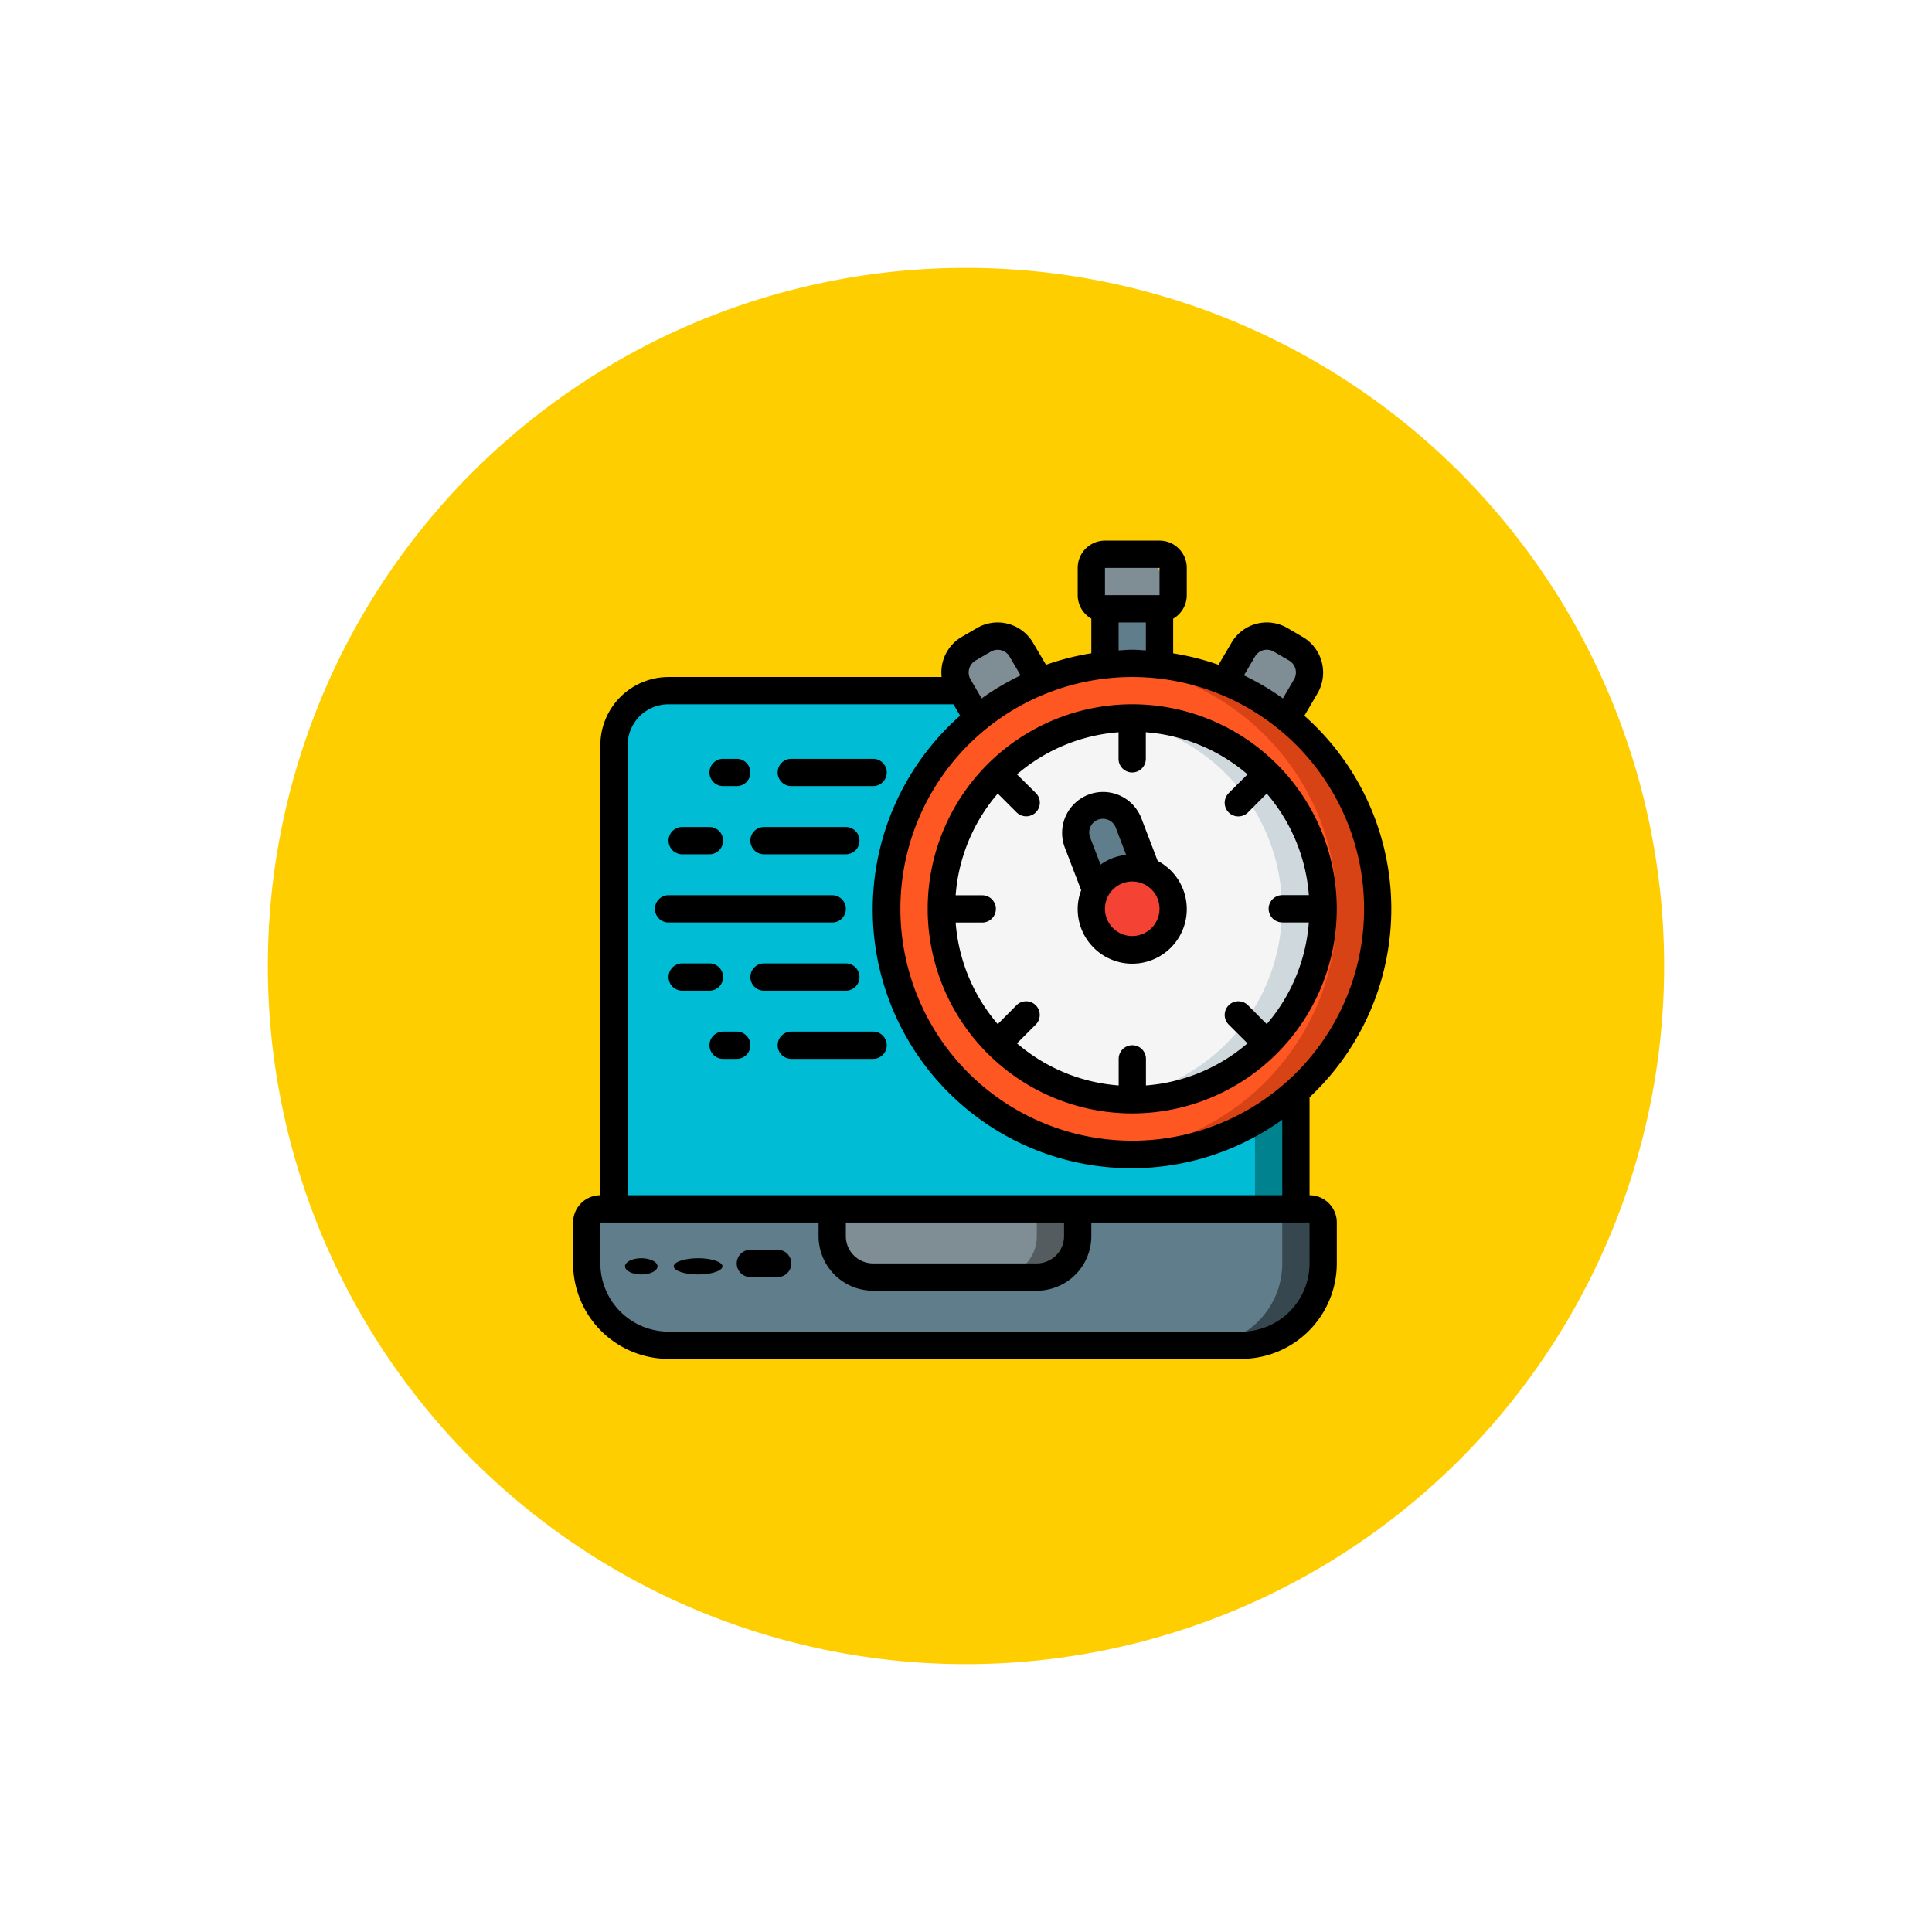 <svg xmlns="http://www.w3.org/2000/svg" xmlns:xlink="http://www.w3.org/1999/xlink" width="119" height="119" viewBox="0 0 119 119">
  <defs>
    <filter id="Trazado_826199" x="0" y="0" width="119" height="119" filterUnits="userSpaceOnUse">
      <feOffset input="SourceAlpha"/>
      <feGaussianBlur stdDeviation="5.5" result="blur"/>
      <feFlood flood-color="#fff" flood-opacity="0.659"/>
      <feComposite operator="in" in2="blur"/>
      <feComposite in="SourceGraphic"/>
    </filter>
  </defs>
  <g id="Grupo_1093899" data-name="Grupo 1093899" transform="translate(-1112.5 -4085.5)">
    <g transform="matrix(1, 0, 0, 1, 1112.5, 4085.5)" filter="url(#Trazado_826199)">
      <path id="Trazado_826199-2" data-name="Trazado 826199" d="M43,0A43,43,0,1,1,0,43,43,43,0,0,1,43,0Z" transform="translate(16.5 16.5)" fill="#ffce00"/>
    </g>
    <g id="Page-1" transform="translate(1147.799 4118.799)">
      <g id="_035---Comupter-Efficiency" data-name="035---Comupter-Efficiency" transform="translate(0 0)">
        <g id="Cartoony" transform="translate(0.84 1.515)">
          <path id="Shape" d="M40.321,56.4H5.04A5.04,5.04,0,0,1,0,51.36V48.84A.84.84,0,0,1,.84,48H44.521a.84.84,0,0,1,.84.84v2.52A5.04,5.04,0,0,1,40.321,56.4Z" transform="translate(0 -8.354)" fill="#607d8b"/>
          <path id="Shape-2" data-name="Shape" d="M51.72,48H49.2a.84.84,0,0,1,.84.84v2.52A5.04,5.04,0,0,1,45,56.4h2.52a5.04,5.04,0,0,0,5.04-5.04V48.84A.84.84,0,0,0,51.72,48Z" transform="translate(-7.199 -8.354)" fill="#37474f"/>
          <path id="Shape-3" data-name="Shape" d="M18,48H33.12v1.68A2.52,2.52,0,0,1,30.6,52.2H20.52A2.52,2.52,0,0,1,18,49.68Z" transform="translate(-2.88 -8.354)" fill="#7f8e94"/>
          <path id="Shape-4" data-name="Shape" d="M32.52,48v1.68A2.52,2.52,0,0,1,30,52.2h2.52a2.52,2.52,0,0,0,2.52-2.52V48Z" transform="translate(-4.799 -8.354)" fill="#545c60"/>
          <path id="Shape-5" data-name="Shape" d="M44,34.705v7.216H2V13.36A3.36,3.36,0,0,1,5.36,10H40.641A3.36,3.36,0,0,1,44,13.36Z" transform="translate(-0.32 -2.274)" fill="#00bcd4"/>
          <path id="Shape-6" data-name="Shape" d="M47.52,10H45a3.36,3.36,0,0,1,3.36,3.36V41.921h2.52V13.36A3.36,3.36,0,0,0,47.52,10Z" transform="translate(-7.199 -2.274)" fill="#00838f"/>
          <path id="Shape-7" data-name="Shape" d="M52.241,23.12A15.12,15.12,0,1,1,27.586,11.385a14.768,14.768,0,0,1,3.847-2.276,15.123,15.123,0,0,1,11.374,0,14.768,14.768,0,0,1,3.847,2.276A15.08,15.08,0,0,1,52.241,23.12Z" transform="translate(-3.519 -1.954)" fill="#ff5722"/>
          <path id="Shape-8" data-name="Shape" d="M49.294,11.385a14.768,14.768,0,0,0-3.847-2.276A15.175,15.175,0,0,0,41.44,8.092,15.835,15.835,0,0,0,39.76,8c-.428,0-.844.024-1.26.058.14.012.281.019.42.034a15.175,15.175,0,0,1,4.007,1.016,14.768,14.768,0,0,1,3.847,2.276A15.112,15.112,0,0,1,38.5,38.177c.42.034.835.064,1.26.064a15.12,15.12,0,0,0,9.534-26.856Z" transform="translate(-6.159 -1.954)" fill="#d84315"/>
          <ellipse id="Oval" cx="12" cy="11.5" rx="12" ry="11.5" transform="translate(21.361 9.686)" fill="#f5f5f5"/>
          <path id="Shape-9" data-name="Shape" d="M39.76,12a11.779,11.779,0,0,0-1.26.07,11.76,11.76,0,0,1,0,23.381A11.76,11.76,0,1,0,39.76,12Z" transform="translate(-6.159 -2.594)" fill="#cfd8dc"/>
          <rect id="Rectangle-path" width="5" height="3" rx="1" transform="translate(30.361 -0.314)" fill="#7f8e94"/>
          <path id="Shape-10" data-name="Shape" d="M41.36,4V7.452a15.32,15.32,0,0,0-3.36,0V4Z" transform="translate(-6.079 -1.314)" fill="#607d8b"/>
          <path id="Shape-11" data-name="Shape" d="M32.233,8.789a14.768,14.768,0,0,0-3.847,2.276L27.227,9.083a1.692,1.692,0,0,1,.6-2.3l.958-.554a1.68,1.68,0,0,1,2.293.6Z" transform="translate(-4.319 -1.634)" fill="#7f8e94"/>
          <path id="Shape-12" data-name="Shape" d="M51.777,9.083l-1.159,1.982A14.768,14.768,0,0,0,46.77,8.789l1.151-1.957a1.68,1.68,0,0,1,2.293-.6l.958.554a1.692,1.692,0,0,1,.6,2.3Z" transform="translate(-7.482 -1.634)" fill="#7f8e94"/>
          <path id="Shape-13" data-name="Shape" d="M42.04,25.52A2.52,2.52,0,1,1,39.52,23a2.443,2.443,0,0,1,.9.168v.008A2.5,2.5,0,0,1,42.04,25.52Z" transform="translate(-5.919 -4.354)" fill="#f44335"/>
          <path id="Shape-14" data-name="Shape" d="M40.235,22.432a2.443,2.443,0,0,0-.9-.168,2.5,2.5,0,0,0-2.243,1.378l-1.134-2.957a1.689,1.689,0,0,1,.966-2.176,1.661,1.661,0,0,1,.6-.109A1.685,1.685,0,0,1,39.1,19.475Z" transform="translate(-5.735 -3.618)" fill="#607d8b"/>
        </g>
        <g id="Icons">
          <path id="Shape-15" data-name="Shape" d="M14.52,52H12.84a.84.84,0,1,0,0,1.68h1.68a.84.84,0,1,0,0-1.68Z" transform="translate(-1.92 -8.319)"/>
          <ellipse id="Oval-2" data-name="Oval" cx="1" cy="0.5" rx="1" ry="0.5" transform="translate(3.2 44.201)"/>
          <ellipse id="Oval-3" data-name="Oval" cx="1.5" cy="0.5" rx="1.5" ry="0.5" transform="translate(6.2 44.201)"/>
          <path id="Shape-16" data-name="Shape" d="M45.044,10.784l.822-1.4a2.544,2.544,0,0,0-.914-3.444l-.958-.56a2.52,2.52,0,0,0-3.439.906l-.8,1.363a15.876,15.876,0,0,0-2.793-.706V4.807A1.674,1.674,0,0,0,37.8,3.36V1.68A1.68,1.68,0,0,0,36.121,0h-3.36a1.68,1.68,0,0,0-1.68,1.68V3.36a1.674,1.674,0,0,0,.84,1.447V6.939a15.777,15.777,0,0,0-2.792.709l-.8-1.357a2.524,2.524,0,0,0-3.444-.911l-.963.558A2.535,2.535,0,0,0,22.7,8.4H5.88a4.205,4.205,0,0,0-4.2,4.2V40.321A1.68,1.68,0,0,0,0,42v2.52A5.887,5.887,0,0,0,5.88,50.4H41.161a5.887,5.887,0,0,0,5.88-5.88V42a1.68,1.68,0,0,0-1.68-1.68V34.288a15.887,15.887,0,0,0-.318-23.5ZM42.006,7.133a.84.84,0,0,1,1.146-.3l.952.552a.853.853,0,0,1,.307,1.153L43.72,9.72A15.937,15.937,0,0,0,41.32,8.3ZM32.761,1.68h3.36V3.36h-3.36Zm.84,3.36h1.68V6.763c-.28-.015-.556-.043-.84-.043s-.56.028-.84.043ZM24.774,7.392l.957-.554a.84.84,0,0,1,1.15.3L27.564,8.3a15.872,15.872,0,0,0-2.4,1.42l-.686-1.176a.855.855,0,0,1,.3-1.154ZM45.361,44.521a4.205,4.205,0,0,1-4.2,4.2H5.88a4.205,4.205,0,0,1-4.2-4.2V42H15.12v.84a3.36,3.36,0,0,0,3.36,3.36h10.08a3.36,3.36,0,0,0,3.36-3.36V42h13.44ZM16.8,42h13.44v.84a1.68,1.68,0,0,1-1.68,1.68H18.48a1.68,1.68,0,0,1-1.68-1.68Zm26.881-1.68H3.36V12.6a2.52,2.52,0,0,1,2.52-2.52H23.427l.412.7A15.936,15.936,0,0,0,43.681,35.67Zm-9.24-3.36a14.28,14.28,0,1,1,14.28-14.28A14.28,14.28,0,0,1,34.441,36.961Z" transform="translate(0 0)"/>
          <path id="Shape-17" data-name="Shape" d="M38.6,12A12.6,12.6,0,1,0,51.2,24.6,12.6,12.6,0,0,0,38.6,12Zm9.24,13.44h1.637A10.852,10.852,0,0,1,46.884,31.7L45.728,30.54a.84.84,0,0,0-1.188,1.188L45.7,32.884a10.858,10.858,0,0,1-6.256,2.594V33.841a.84.84,0,1,0-1.68,0v1.637A10.857,10.857,0,0,1,31.5,32.885l1.156-1.157a.84.84,0,0,0-1.188-1.188L30.316,31.7a10.857,10.857,0,0,1-2.593-6.256H29.36a.84.84,0,1,0,0-1.68H27.723A10.857,10.857,0,0,1,30.316,17.5l1.157,1.156a.84.84,0,1,0,1.188-1.188L31.5,16.316a10.857,10.857,0,0,1,6.256-2.593V15.36a.84.84,0,1,0,1.68,0V13.723A10.858,10.858,0,0,1,45.7,16.317L44.54,17.473a.84.84,0,1,0,1.188,1.188L46.884,17.5a10.852,10.852,0,0,1,2.594,6.256H47.841a.84.84,0,1,0,0,1.68Z" transform="translate(-4.159 -1.92)"/>
          <path id="Shape-18" data-name="Shape" d="M41.741,22.668l-1.016-2.656a2.524,2.524,0,0,0-4.71,1.815l1.016,2.65a3.322,3.322,0,0,0-.215,1.147,3.36,3.36,0,1,0,4.924-2.956Zm-3.669-2.537a.832.832,0,0,1,.291-.051.84.84,0,0,1,.795.535L39.8,22.3a3.329,3.329,0,0,0-1.576.6l-.639-1.669a.846.846,0,0,1,.485-1.1ZM40.176,27.3a1.68,1.68,0,1,1,1.68-1.68A1.68,1.68,0,0,1,40.176,27.3Z" transform="translate(-5.736 -2.944)"/>
          <path id="Shape-19" data-name="Shape" d="M10.84,17.68h.84a.84.84,0,1,0,0-1.68h-.84a.84.84,0,0,0,0,1.68Z" transform="translate(-1.6 -2.56)"/>
          <path id="Shape-20" data-name="Shape" d="M15.84,17.68h5.04a.84.84,0,1,0,0-1.68H15.84a.84.84,0,1,0,0,1.68Z" transform="translate(-2.4 -2.56)"/>
          <path id="Shape-21" data-name="Shape" d="M7.84,22.68H9.52a.84.84,0,0,0,0-1.68H7.84a.84.84,0,1,0,0,1.68Z" transform="translate(-1.12 -3.36)"/>
          <path id="Shape-22" data-name="Shape" d="M13.84,22.68h5.04a.84.84,0,0,0,0-1.68H13.84a.84.84,0,1,0,0,1.68Z" transform="translate(-2.08 -3.36)"/>
          <path id="Shape-23" data-name="Shape" d="M11.68,36h-.84a.84.84,0,1,0,0,1.68h.84a.84.84,0,1,0,0-1.68Z" transform="translate(-1.6 -5.759)"/>
          <path id="Shape-24" data-name="Shape" d="M20.88,36H15.84a.84.84,0,1,0,0,1.68h5.04a.84.84,0,1,0,0-1.68Z" transform="translate(-2.4 -5.759)"/>
          <path id="Shape-25" data-name="Shape" d="M10.36,31.84A.84.84,0,0,0,9.52,31H7.84a.84.84,0,1,0,0,1.68H9.52A.84.84,0,0,0,10.36,31.84Z" transform="translate(-1.12 -4.959)"/>
          <path id="Shape-26" data-name="Shape" d="M19.72,31.84a.84.84,0,0,0-.84-.84H13.84a.84.84,0,1,0,0,1.68h5.04A.84.84,0,0,0,19.72,31.84Z" transform="translate(-2.08 -4.959)"/>
          <path id="Shape-27" data-name="Shape" d="M16.92,27.68a.84.84,0,1,0,0-1.68H6.84a.84.84,0,1,0,0,1.68Z" transform="translate(-0.96 -4.159)"/>
        </g>
      </g>
    </g>
  </g>
</svg>
